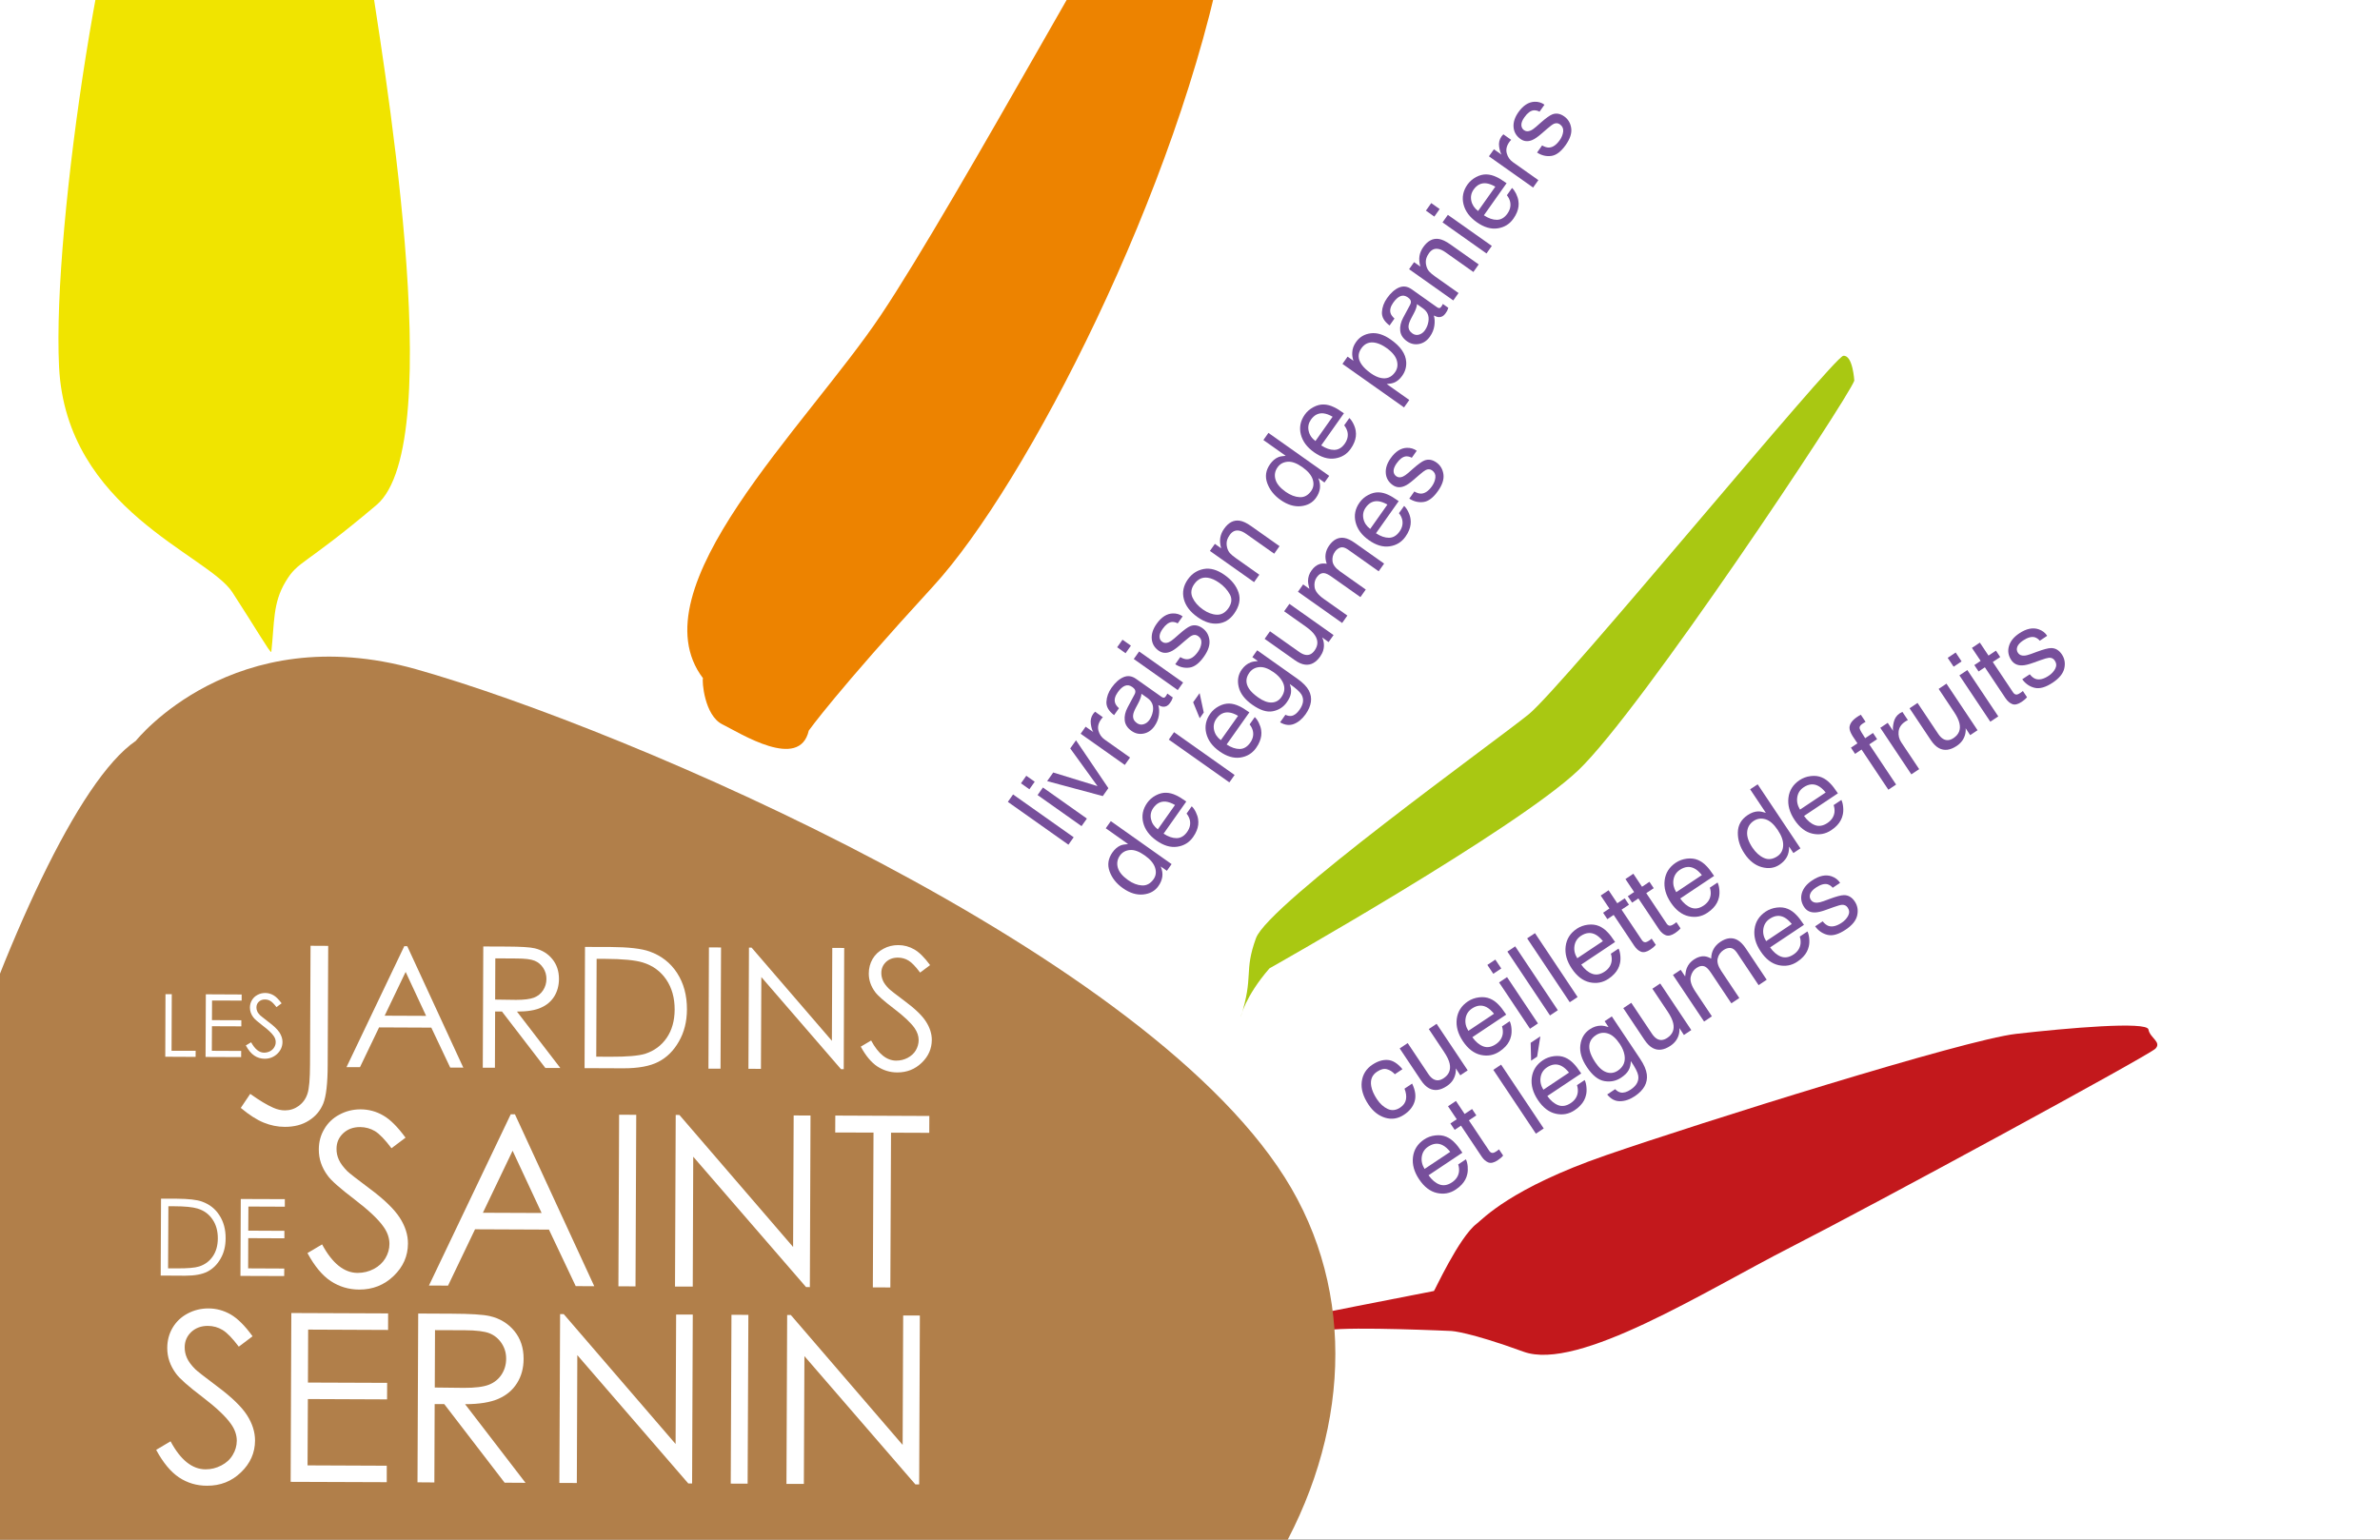 <?xml version="1.0" encoding="utf-8"?>
<!-- Generator: Adobe Illustrator 16.0.0, SVG Export Plug-In . SVG Version: 6.00 Build 0)  -->
<!DOCTYPE svg PUBLIC "-//W3C//DTD SVG 1.1//EN" "http://www.w3.org/Graphics/SVG/1.1/DTD/svg11.dtd">
<svg version="1.1" id="Calque_1" xmlns="http://www.w3.org/2000/svg" xmlns:xlink="http://www.w3.org/1999/xlink" x="0px" y="0px"
	 width="240.94px" height="155.91px" viewBox="0 0 240.94 155.91" enable-background="new 0 0 240.94 155.91" xml:space="preserve">
<rect x="0" y="0" width="240.94" height="155.91" fill="#333333" stroke="none"/>
<rect y="-0.103" fill="#FFFFFF" width="240.94" height="156.003"/>
<g>
	<path fill="#774F9B" d="M102.03,81.195l0.529-0.751l6.134,4.335l-0.532,0.753L102.03,81.195z"/>
	<path fill="#774F9B" d="M103.358,79.317l0.539-0.765l0.854,0.603l-0.541,0.763L103.358,79.317z M105.04,80.506l0.541-0.766
		l4.451,3.147l-0.542,0.765L105.04,80.506z"/>
	<path fill="#774F9B" d="M106.624,78.221l4.483,1.379l-2.761-3.817l0.583-0.822l3.278,4.845l-0.565,0.802l-5.634-1.513
		L106.624,78.221z"/>
	<path fill="#774F9B" d="M109.4,74.297l0.504-0.714l0.772,0.543c-0.109-0.164-0.192-0.436-0.245-0.816
		c-0.054-0.383,0.023-0.72,0.233-1.018c0.012-0.016,0.027-0.035,0.055-0.067c0.027-0.032,0.072-0.085,0.139-0.16l0.791,0.56
		c-0.039,0.041-0.072,0.076-0.101,0.112c-0.03,0.035-0.06,0.075-0.093,0.122c-0.266,0.376-0.351,0.756-0.252,1.131
		c0.103,0.373,0.309,0.673,0.626,0.897l2.572,1.818l-0.531,0.751L109.4,74.297z"/>
	<path fill="#774F9B" d="M114.855,70.321c0.104-0.19,0.109-0.354,0.03-0.5c-0.046-0.081-0.128-0.165-0.253-0.254
		c-0.258-0.184-0.509-0.224-0.753-0.123c-0.244,0.099-0.486,0.317-0.726,0.658c-0.276,0.389-0.367,0.746-0.269,1.058
		c0.05,0.175,0.182,0.359,0.395,0.552l-0.494,0.701c-0.543-0.407-0.802-0.857-0.777-1.351c0.028-0.5,0.201-0.973,0.52-1.425
		c0.372-0.526,0.774-0.883,1.208-1.069c0.43-0.183,0.856-0.125,1.279,0.176l2.575,1.819c0.077,0.055,0.153,0.083,0.225,0.083
		c0.068,0.002,0.137-0.047,0.21-0.149c0.024-0.035,0.048-0.071,0.073-0.12c0.027-0.043,0.051-0.092,0.078-0.146l0.554,0.393
		c-0.048,0.142-0.09,0.244-0.125,0.311c-0.036,0.069-0.09,0.154-0.166,0.258c-0.182,0.259-0.406,0.382-0.671,0.37
		c-0.142-0.007-0.309-0.06-0.506-0.163c0.092,0.295,0.111,0.638,0.056,1.028c-0.056,0.392-0.206,0.762-0.449,1.106
		c-0.294,0.416-0.66,0.664-1.097,0.748c-0.437,0.087-0.845-0.004-1.223-0.272c-0.414-0.292-0.644-0.647-0.688-1.069
		c-0.046-0.418,0.054-0.859,0.297-1.317L114.855,70.321z M115.767,73.337c0.238-0.069,0.433-0.213,0.587-0.43
		c0.185-0.265,0.306-0.566,0.359-0.898c0.092-0.561-0.09-1.002-0.553-1.332l-0.604-0.426c-0.006,0.134-0.042,0.287-0.105,0.458
		c-0.06,0.172-0.134,0.334-0.215,0.485l-0.262,0.495c-0.156,0.296-0.246,0.542-0.263,0.734c-0.034,0.325,0.092,0.587,0.377,0.79
		C115.304,73.366,115.53,73.411,115.767,73.337z"/>
	<path fill="#774F9B" d="M113.097,65.539l0.54-0.763l0.852,0.602l-0.541,0.766L113.097,65.539z M114.778,66.729l0.542-0.763
		l4.452,3.146l-0.543,0.763L114.778,66.729z"/>
	<path fill="#774F9B" d="M119.486,66.536c0.266,0.155,0.502,0.228,0.713,0.217c0.378-0.021,0.734-0.272,1.072-0.749
		c0.201-0.284,0.314-0.577,0.348-0.876c0.032-0.303-0.076-0.544-0.331-0.722c-0.192-0.136-0.4-0.153-0.622-0.051
		c-0.14,0.064-0.366,0.233-0.674,0.503l-0.581,0.501c-0.37,0.317-0.675,0.531-0.923,0.63c-0.435,0.186-0.831,0.15-1.19-0.104
		c-0.423-0.298-0.657-0.695-0.7-1.188c-0.042-0.495,0.121-1.002,0.489-1.525c0.481-0.683,1.028-1.034,1.635-1.057
		c0.385-0.012,0.717,0.088,1.004,0.297l-0.502,0.711c-0.177-0.106-0.373-0.154-0.59-0.144c-0.319,0.039-0.636,0.275-0.942,0.712
		c-0.207,0.29-0.307,0.547-0.305,0.774c0.002,0.228,0.091,0.401,0.27,0.526c0.193,0.138,0.418,0.149,0.674,0.036
		c0.148-0.065,0.33-0.19,0.54-0.373l0.478-0.419c0.519-0.459,0.905-0.738,1.16-0.838c0.399-0.156,0.805-0.088,1.214,0.203
		c0.399,0.28,0.637,0.676,0.708,1.187c0.075,0.51-0.11,1.078-0.552,1.705c-0.476,0.674-0.963,1.043-1.464,1.109
		c-0.502,0.069-0.981-0.047-1.44-0.34L119.486,66.536z"/>
	<path fill="#774F9B" d="M121.86,57.616c0.662-0.125,1.367,0.076,2.111,0.604c0.722,0.508,1.192,1.104,1.416,1.784
		c0.225,0.68,0.078,1.386-0.441,2.12c-0.431,0.61-0.98,0.95-1.65,1.013c-0.671,0.067-1.355-0.15-2.055-0.645
		c-0.753-0.532-1.217-1.141-1.395-1.835c-0.179-0.693-0.041-1.359,0.412-1.999C120.663,58.089,121.196,57.74,121.86,57.616z
		 M124.502,60.182c-0.248-0.447-0.603-0.835-1.062-1.163c-0.418-0.292-0.803-0.467-1.157-0.518c-0.56-0.084-1.02,0.13-1.383,0.643
		c-0.321,0.454-0.378,0.909-0.176,1.363c0.206,0.453,0.555,0.855,1.051,1.206c0.476,0.335,0.944,0.511,1.405,0.531
		c0.464,0.018,0.854-0.198,1.172-0.646C124.698,61.105,124.749,60.633,124.502,60.182z"/>
	<path fill="#774F9B" d="M122.485,55.784l0.504-0.712l0.635,0.448c-0.111-0.397-0.141-0.753-0.089-1.07
		c0.053-0.317,0.182-0.621,0.387-0.91c0.448-0.635,0.974-0.908,1.572-0.815c0.33,0.046,0.721,0.232,1.17,0.55l2.869,2.027
		l-0.54,0.763l-2.817-1.99c-0.273-0.194-0.523-0.311-0.747-0.346c-0.373-0.063-0.681,0.08-0.931,0.431
		c-0.125,0.179-0.211,0.336-0.256,0.476c-0.084,0.25-0.089,0.519-0.017,0.804c0.061,0.229,0.154,0.42,0.285,0.567
		c0.131,0.148,0.343,0.326,0.635,0.531l2.341,1.657l-0.531,0.751L122.485,55.784z"/>
	<path fill="#774F9B" d="M129.4,46.295c0.178-0.075,0.431-0.121,0.758-0.142l-2.258-1.597l0.51-0.723l6.153,4.351l-0.479,0.674
		l-0.62-0.44c0.151,0.371,0.203,0.719,0.158,1.042c-0.047,0.326-0.177,0.643-0.397,0.95c-0.348,0.494-0.861,0.776-1.536,0.845
		c-0.676,0.066-1.363-0.146-2.059-0.638c-0.651-0.459-1.098-1.025-1.339-1.693c-0.245-0.67-0.15-1.311,0.286-1.926
		C128.817,46.659,129.092,46.424,129.4,46.295z M131.567,50.343c0.465,0.027,0.856-0.182,1.17-0.629
		c0.245-0.348,0.296-0.737,0.155-1.171c-0.14-0.435-0.492-0.85-1.052-1.245c-0.565-0.4-1.062-0.582-1.498-0.542
		c-0.433,0.039-0.772,0.226-1.009,0.564c-0.268,0.375-0.337,0.783-0.213,1.223c0.123,0.438,0.466,0.855,1.029,1.252
		C130.627,50.133,131.102,50.317,131.567,50.343z"/>
	<path fill="#774F9B" d="M132.965,41.225c0.356-0.191,0.708-0.281,1.055-0.268c0.33,0.01,0.664,0.097,1,0.26
		c0.238,0.1,0.583,0.31,1.032,0.631l-2.298,3.252c0.465,0.306,0.902,0.458,1.319,0.454c0.416-0.005,0.771-0.215,1.066-0.631
		c0.274-0.39,0.364-0.792,0.269-1.208c-0.061-0.236-0.171-0.451-0.329-0.646l0.521-0.74c0.15,0.136,0.288,0.33,0.411,0.582
		c0.126,0.252,0.203,0.492,0.236,0.716c0.062,0.387,0.013,0.772-0.146,1.161c-0.082,0.21-0.203,0.431-0.364,0.657
		c-0.39,0.555-0.924,0.878-1.602,0.976c-0.676,0.099-1.381-0.11-2.108-0.627c-0.718-0.506-1.163-1.111-1.339-1.814
		c-0.173-0.706-0.039-1.369,0.402-1.996C132.312,41.671,132.606,41.417,132.965,41.225z M134.908,42.197
		c-0.347-0.2-0.655-0.312-0.929-0.341c-0.508-0.052-0.93,0.161-1.267,0.639c-0.239,0.342-0.321,0.716-0.233,1.125
		c0.084,0.409,0.313,0.755,0.688,1.04L134.908,42.197z"/>
	<path fill="#774F9B" d="M135.903,36.847l0.521-0.734l0.592,0.421c-0.098-0.297-0.139-0.571-0.121-0.83
		c0.011-0.373,0.139-0.729,0.384-1.073c0.356-0.507,0.855-0.802,1.495-0.882c0.64-0.079,1.318,0.135,2.038,0.645
		c0.977,0.688,1.489,1.436,1.545,2.244c0.035,0.509-0.098,0.98-0.403,1.411c-0.238,0.339-0.513,0.57-0.822,0.694
		c-0.177,0.074-0.427,0.124-0.746,0.144l2.284,1.615l-0.533,0.752L135.903,36.847z M141.407,36.497
		c-0.126-0.439-0.483-0.869-1.068-1.279c-0.354-0.252-0.699-0.417-1.029-0.496c-0.632-0.152-1.128,0.031-1.495,0.551
		c-0.371,0.523-0.363,1.062,0.021,1.625c0.204,0.298,0.522,0.6,0.95,0.905c0.346,0.242,0.678,0.399,0.992,0.466
		c0.6,0.13,1.085-0.062,1.45-0.581C141.476,37.335,141.535,36.94,141.407,36.497z"/>
	<path fill="#774F9B" d="M142.749,30.867c0.102-0.189,0.111-0.357,0.027-0.502c-0.044-0.078-0.127-0.164-0.252-0.254
		c-0.258-0.182-0.509-0.223-0.754-0.122c-0.244,0.101-0.487,0.319-0.727,0.66c-0.274,0.389-0.364,0.743-0.269,1.057
		c0.051,0.175,0.187,0.357,0.396,0.55l-0.494,0.702c-0.544-0.407-0.802-0.856-0.775-1.353c0.026-0.495,0.2-0.97,0.521-1.423
		c0.37-0.525,0.772-0.88,1.204-1.067c0.431-0.184,0.859-0.125,1.281,0.173l2.575,1.823c0.077,0.054,0.15,0.082,0.223,0.083
		c0.07,0,0.141-0.051,0.212-0.152c0.023-0.034,0.05-0.072,0.074-0.118c0.026-0.044,0.05-0.092,0.077-0.146l0.555,0.393
		c-0.05,0.138-0.092,0.244-0.125,0.311c-0.037,0.067-0.09,0.155-0.167,0.258c-0.181,0.26-0.407,0.382-0.673,0.371
		c-0.141-0.009-0.308-0.063-0.505-0.163c0.091,0.295,0.11,0.637,0.055,1.028c-0.055,0.391-0.204,0.758-0.448,1.104
		c-0.291,0.415-0.657,0.665-1.095,0.749c-0.438,0.085-0.845-0.006-1.225-0.271c-0.413-0.294-0.644-0.65-0.688-1.07
		c-0.046-0.42,0.054-0.859,0.297-1.317L142.749,30.867z M143.658,33.883c0.239-0.069,0.434-0.214,0.588-0.431
		c0.188-0.264,0.307-0.563,0.361-0.897c0.09-0.56-0.093-1.004-0.555-1.331l-0.604-0.428c-0.006,0.134-0.043,0.287-0.103,0.458
		c-0.062,0.17-0.136,0.333-0.22,0.485l-0.261,0.495c-0.156,0.298-0.243,0.542-0.265,0.735c-0.034,0.324,0.093,0.587,0.379,0.79
		C143.196,33.913,143.423,33.954,143.658,33.883z"/>
	<path fill="#774F9B" d="M142.65,27.258l0.505-0.712l0.636,0.447c-0.113-0.396-0.141-0.752-0.089-1.07
		c0.054-0.317,0.183-0.622,0.386-0.91c0.449-0.633,0.975-0.906,1.574-0.816c0.328,0.049,0.719,0.235,1.168,0.552l2.867,2.026
		l-0.539,0.766l-2.816-1.992c-0.272-0.194-0.522-0.31-0.746-0.345c-0.374-0.063-0.682,0.079-0.931,0.429
		c-0.128,0.18-0.21,0.338-0.255,0.478c-0.084,0.25-0.092,0.516-0.017,0.801c0.058,0.229,0.153,0.42,0.283,0.568
		c0.132,0.149,0.341,0.326,0.633,0.534l2.345,1.657l-0.532,0.751L142.65,27.258z"/>
	<path fill="#774F9B" d="M144.352,21.329l0.541-0.764l0.851,0.602l-0.54,0.765L144.352,21.329z M146.035,22.518l0.539-0.762
		l4.451,3.145l-0.54,0.764L146.035,22.518z"/>
	<path fill="#774F9B" d="M149.433,17.928c0.356-0.189,0.709-0.279,1.058-0.268c0.329,0.012,0.661,0.098,0.998,0.259
		c0.238,0.102,0.582,0.312,1.031,0.632l-2.298,3.251c0.464,0.306,0.905,0.459,1.321,0.455c0.414-0.004,0.771-0.216,1.064-0.633
		c0.273-0.388,0.364-0.79,0.269-1.207c-0.059-0.237-0.169-0.453-0.327-0.646l0.522-0.741c0.149,0.136,0.285,0.332,0.412,0.583
		c0.122,0.252,0.199,0.493,0.231,0.719c0.064,0.383,0.015,0.77-0.143,1.159c-0.082,0.21-0.205,0.428-0.363,0.654
		c-0.392,0.555-0.924,0.879-1.604,0.978c-0.674,0.098-1.376-0.11-2.106-0.625c-0.719-0.508-1.166-1.114-1.341-1.818
		c-0.173-0.704-0.038-1.368,0.402-1.993C148.783,18.374,149.074,18.122,149.433,17.928z M151.379,18.902
		c-0.349-0.2-0.658-0.313-0.932-0.341c-0.506-0.051-0.929,0.161-1.266,0.637c-0.24,0.343-0.319,0.717-0.234,1.126
		c0.086,0.408,0.314,0.754,0.688,1.042L151.379,18.902z"/>
	<path fill="#774F9B" d="M150.732,15.828l0.507-0.713l0.771,0.545c-0.109-0.164-0.19-0.437-0.246-0.817
		c-0.054-0.381,0.024-0.72,0.235-1.018c0.009-0.015,0.028-0.036,0.054-0.067c0.026-0.032,0.071-0.085,0.139-0.159l0.793,0.56
		c-0.041,0.038-0.075,0.076-0.104,0.11c-0.03,0.036-0.061,0.076-0.09,0.121c-0.271,0.38-0.354,0.757-0.253,1.131
		c0.101,0.375,0.307,0.676,0.626,0.9l2.572,1.819l-0.532,0.75L150.732,15.828z"/>
	<path fill="#774F9B" d="M156.115,14.726c0.268,0.155,0.504,0.225,0.713,0.214c0.378-0.021,0.735-0.272,1.073-0.748
		c0.201-0.283,0.314-0.576,0.349-0.878c0.029-0.301-0.079-0.542-0.332-0.722c-0.192-0.136-0.401-0.151-0.621-0.05
		c-0.141,0.068-0.365,0.235-0.677,0.504l-0.578,0.499c-0.37,0.321-0.678,0.534-0.923,0.634c-0.437,0.184-0.833,0.149-1.191-0.104
		c-0.424-0.3-0.656-0.697-0.7-1.189c-0.044-0.495,0.121-1.002,0.487-1.525c0.485-0.682,1.027-1.033,1.638-1.058
		c0.384-0.011,0.719,0.089,1.003,0.299l-0.501,0.709c-0.18-0.104-0.376-0.152-0.591-0.141c-0.32,0.037-0.638,0.274-0.941,0.709
		c-0.209,0.291-0.311,0.547-0.306,0.775c0.004,0.227,0.094,0.401,0.268,0.529c0.194,0.136,0.42,0.146,0.677,0.032
		c0.149-0.062,0.327-0.188,0.537-0.37l0.478-0.423c0.521-0.457,0.909-0.736,1.164-0.837c0.397-0.155,0.804-0.088,1.214,0.202
		c0.397,0.281,0.634,0.679,0.707,1.188c0.073,0.51-0.111,1.078-0.553,1.705c-0.476,0.672-0.965,1.043-1.464,1.11
		c-0.502,0.067-0.979-0.047-1.439-0.343L156.115,14.726z"/>
	<path fill="#774F9B" d="M113.442,85.608c0.178-0.071,0.43-0.119,0.76-0.14l-2.26-1.599l0.511-0.722l6.154,4.351l-0.479,0.677
		l-0.621-0.438c0.151,0.365,0.205,0.715,0.159,1.04c-0.047,0.325-0.179,0.643-0.397,0.948c-0.351,0.497-0.862,0.778-1.539,0.846
		c-0.676,0.067-1.36-0.145-2.058-0.639c-0.651-0.459-1.097-1.023-1.341-1.692c-0.244-0.669-0.147-1.31,0.288-1.927
		C112.861,85.974,113.133,85.741,113.442,85.608z M115.61,89.658c0.465,0.024,0.854-0.185,1.17-0.629
		c0.244-0.347,0.294-0.736,0.154-1.172c-0.14-0.434-0.491-0.851-1.051-1.244c-0.564-0.4-1.064-0.582-1.496-0.542
		c-0.436,0.038-0.771,0.226-1.013,0.563c-0.263,0.377-0.333,0.783-0.21,1.223c0.124,0.438,0.467,0.854,1.029,1.254
		C114.67,89.449,115.144,89.632,115.61,89.658z"/>
	<path fill="#774F9B" d="M117.005,80.54c0.359-0.19,0.71-0.28,1.057-0.268c0.333,0.01,0.663,0.097,0.999,0.258
		c0.237,0.104,0.583,0.313,1.033,0.631l-2.298,3.253c0.465,0.307,0.905,0.459,1.321,0.455c0.414-0.006,0.771-0.216,1.065-0.633
		c0.273-0.388,0.365-0.792,0.268-1.208c-0.059-0.236-0.168-0.452-0.328-0.646l0.52-0.739c0.152,0.135,0.289,0.33,0.413,0.583
		c0.123,0.252,0.202,0.491,0.235,0.717c0.063,0.386,0.014,0.771-0.144,1.162c-0.082,0.209-0.205,0.428-0.364,0.654
		c-0.391,0.554-0.927,0.879-1.603,0.978c-0.676,0.099-1.378-0.111-2.108-0.627c-0.719-0.507-1.165-1.114-1.34-1.816
		c-0.172-0.704-0.04-1.368,0.403-1.995C116.356,80.983,116.648,80.73,117.005,80.54z M118.952,81.511
		c-0.348-0.199-0.658-0.311-0.93-0.34c-0.505-0.05-0.928,0.161-1.267,0.639c-0.241,0.344-0.322,0.717-0.235,1.126
		c0.086,0.407,0.315,0.755,0.691,1.041L118.952,81.511z"/>
	<path fill="#774F9B" d="M118.323,74.891l0.533-0.753l6.13,4.334l-0.53,0.75L118.323,74.891z"/>
	<path fill="#774F9B" d="M123.39,71.51c0.358-0.192,0.711-0.278,1.057-0.269c0.327,0.011,0.663,0.099,0.999,0.26
		c0.239,0.101,0.582,0.311,1.033,0.631l-2.3,3.251c0.466,0.308,0.905,0.459,1.321,0.457c0.414-0.005,0.769-0.218,1.063-0.633
		c0.276-0.391,0.367-0.792,0.269-1.209c-0.058-0.235-0.168-0.45-0.328-0.646l0.522-0.742c0.151,0.137,0.288,0.33,0.411,0.585
		c0.124,0.251,0.201,0.489,0.235,0.718c0.062,0.383,0.014,0.771-0.146,1.159c-0.08,0.211-0.201,0.431-0.362,0.659
		c-0.391,0.551-0.925,0.877-1.602,0.976c-0.675,0.096-1.38-0.111-2.108-0.629c-0.718-0.507-1.164-1.111-1.338-1.815
		c-0.175-0.705-0.04-1.371,0.4-1.994C122.739,71.954,123.031,71.701,123.39,71.51z M125.336,72.483
		c-0.348-0.203-0.658-0.316-0.932-0.342c-0.506-0.051-0.927,0.16-1.266,0.638c-0.241,0.343-0.318,0.717-0.234,1.124
		c0.084,0.41,0.315,0.756,0.688,1.042L125.336,72.483z M121.444,70.184l0.419,1.965l-0.41,0.578l-0.664-1.619L121.444,70.184z"/>
	<path fill="#774F9B" d="M126.612,67.071c0.196-0.072,0.439-0.116,0.732-0.133l-0.563-0.397l0.489-0.694l4.065,2.876
		c0.567,0.401,0.957,0.8,1.168,1.198c0.387,0.739,0.273,1.541-0.332,2.404c-0.343,0.48-0.737,0.808-1.183,0.984
		c-0.445,0.173-0.913,0.117-1.399-0.168l0.539-0.764c0.226,0.106,0.432,0.143,0.616,0.111c0.286-0.048,0.559-0.255,0.812-0.619
		c0.407-0.573,0.468-1.09,0.189-1.556c-0.168-0.274-0.559-0.625-1.18-1.053c0.122,0.313,0.164,0.614,0.125,0.902
		c-0.036,0.29-0.177,0.607-0.424,0.954c-0.34,0.484-0.811,0.784-1.41,0.903c-0.599,0.119-1.295-0.101-2.088-0.665
		c-0.749-0.527-1.207-1.122-1.367-1.786c-0.162-0.663-0.061-1.248,0.303-1.765C125.954,67.453,126.255,67.209,126.612,67.071z
		 M127.48,67.55c-0.426,0.036-0.764,0.232-1.012,0.583c-0.373,0.527-0.377,1.062-0.021,1.606c0.191,0.289,0.503,0.585,0.934,0.888
		c0.502,0.356,0.957,0.525,1.364,0.508c0.406-0.019,0.729-0.2,0.972-0.541c0.383-0.539,0.405-1.09,0.072-1.651
		c-0.188-0.318-0.467-0.604-0.834-0.864C128.401,67.687,127.91,67.51,127.48,67.55z"/>
	<path fill="#774F9B" d="M128.567,63.923l2.968,2.097c0.229,0.162,0.441,0.259,0.637,0.291c0.356,0.058,0.661-0.088,0.912-0.445
		c0.363-0.507,0.373-1.02,0.034-1.536c-0.179-0.278-0.487-0.569-0.922-0.879l-2.197-1.553l0.532-0.752l4.472,3.161l-0.504,0.71
		l-0.653-0.475c0.104,0.214,0.161,0.436,0.178,0.662c0.035,0.445-0.088,0.867-0.372,1.271c-0.444,0.626-0.957,0.9-1.543,0.823
		c-0.315-0.036-0.664-0.19-1.044-0.462l-3.039-2.147L128.567,63.923z"/>
	<path fill="#774F9B" d="M131.4,59.919l0.524-0.743l0.634,0.45c-0.095-0.335-0.14-0.609-0.139-0.823
		c0.006-0.37,0.121-0.711,0.344-1.025c0.25-0.358,0.54-0.581,0.87-0.675c0.188-0.051,0.412-0.058,0.68-0.019
		c-0.122-0.337-0.161-0.657-0.115-0.966c0.041-0.306,0.162-0.6,0.361-0.882c0.426-0.601,0.932-0.855,1.52-0.767
		c0.316,0.05,0.672,0.215,1.066,0.495l2.976,2.104l-0.551,0.779l-3.105-2.197c-0.297-0.209-0.556-0.28-0.773-0.209
		c-0.216,0.071-0.398,0.212-0.55,0.425c-0.207,0.296-0.29,0.62-0.244,0.973c0.05,0.353,0.305,0.691,0.767,1.019l2.599,1.838
		l-0.542,0.764l-2.917-2.062c-0.303-0.215-0.548-0.336-0.74-0.361c-0.287-0.034-0.542,0.105-0.765,0.418
		c-0.199,0.283-0.271,0.62-0.216,1.006c0.055,0.389,0.37,0.788,0.945,1.193l2.373,1.677l-0.531,0.751L131.4,59.919z"/>
	<path fill="#774F9B" d="M138.509,50.123c0.357-0.191,0.712-0.281,1.058-0.269c0.33,0.01,0.664,0.097,0.999,0.261
		c0.236,0.101,0.579,0.31,1.032,0.629l-2.3,3.253c0.468,0.307,0.904,0.458,1.319,0.456c0.417-0.006,0.772-0.217,1.067-0.632
		c0.275-0.391,0.364-0.794,0.269-1.208c-0.06-0.238-0.17-0.455-0.33-0.648l0.523-0.738c0.15,0.135,0.288,0.329,0.413,0.582
		c0.125,0.252,0.2,0.492,0.233,0.717c0.062,0.384,0.015,0.77-0.144,1.159c-0.083,0.212-0.204,0.431-0.365,0.658
		c-0.391,0.551-0.923,0.878-1.602,0.976c-0.677,0.098-1.379-0.11-2.107-0.626c-0.719-0.507-1.165-1.112-1.34-1.817
		c-0.176-0.705-0.041-1.369,0.403-1.993C137.86,50.568,138.149,50.314,138.509,50.123z M140.454,51.093
		c-0.345-0.197-0.658-0.312-0.929-0.338c-0.508-0.051-0.929,0.16-1.266,0.638c-0.243,0.342-0.319,0.717-0.235,1.125
		c0.084,0.408,0.315,0.756,0.689,1.042L140.454,51.093z"/>
	<path fill="#774F9B" d="M143.179,49.766c0.266,0.155,0.502,0.226,0.713,0.215c0.376-0.022,0.734-0.273,1.074-0.749
		c0.2-0.286,0.314-0.578,0.346-0.878c0.03-0.301-0.078-0.542-0.33-0.722c-0.192-0.136-0.399-0.151-0.625-0.05
		c-0.137,0.067-0.362,0.233-0.671,0.503l-0.581,0.5c-0.366,0.321-0.676,0.533-0.924,0.634c-0.434,0.184-0.831,0.149-1.188-0.104
		c-0.425-0.299-0.658-0.696-0.699-1.188c-0.044-0.494,0.117-1.003,0.486-1.523c0.483-0.683,1.029-1.036,1.639-1.058
		c0.383-0.011,0.717,0.087,1.004,0.297l-0.5,0.71c-0.182-0.105-0.378-0.153-0.592-0.143c-0.325,0.038-0.639,0.276-0.946,0.711
		c-0.205,0.291-0.307,0.548-0.306,0.775c0.004,0.225,0.094,0.4,0.271,0.527c0.193,0.137,0.419,0.148,0.675,0.033
		c0.148-0.064,0.328-0.189,0.539-0.371l0.477-0.421c0.521-0.457,0.907-0.737,1.16-0.838c0.402-0.154,0.806-0.088,1.219,0.203
		c0.396,0.282,0.632,0.679,0.705,1.187c0.074,0.512-0.109,1.078-0.552,1.703c-0.478,0.675-0.965,1.046-1.464,1.111
		c-0.502,0.067-0.982-0.047-1.438-0.342L143.179,49.766z"/>
</g>
<g>
	<path fill="#774F9B" d="M140.49,107.329c0.506,0.034,1.002,0.347,1.488,0.932l-0.769,0.513c-0.239-0.257-0.508-0.429-0.806-0.508
		c-0.295-0.082-0.63,0.002-0.997,0.251c-0.506,0.335-0.7,0.821-0.59,1.459c0.072,0.414,0.267,0.854,0.576,1.322
		c0.318,0.474,0.682,0.803,1.097,0.993c0.414,0.19,0.837,0.14,1.263-0.144c0.33-0.222,0.523-0.496,0.582-0.824
		c0.061-0.327,0.011-0.69-0.15-1.086l0.772-0.516c0.329,0.682,0.412,1.288,0.253,1.812c-0.16,0.525-0.514,0.973-1.061,1.334
		c-0.616,0.414-1.26,0.513-1.927,0.311c-0.667-0.205-1.226-0.646-1.677-1.322c-0.552-0.827-0.781-1.604-0.686-2.332
		c0.092-0.73,0.452-1.304,1.076-1.718C139.466,107.452,139.984,107.293,140.49,107.329z"/>
	<path fill="#774F9B" d="M142.507,105.619l2.09,3.131c0.16,0.241,0.329,0.411,0.504,0.513c0.325,0.193,0.676,0.161,1.051-0.09
		c0.537-0.355,0.737-0.847,0.604-1.471c-0.072-0.334-0.262-0.731-0.569-1.192l-1.543-2.315l0.791-0.528l3.146,4.713l-0.749,0.501
		l-0.454-0.7c0.018,0.242-0.007,0.479-0.075,0.7c-0.131,0.448-0.407,0.812-0.83,1.091c-0.662,0.443-1.259,0.516-1.798,0.226
		c-0.291-0.153-0.57-0.431-0.838-0.833l-2.139-3.204L142.507,105.619z"/>
	<path fill="#774F9B" d="M149.728,100.989c0.417-0.053,0.791-0.005,1.121,0.135c0.315,0.13,0.605,0.34,0.868,0.619
		c0.191,0.188,0.447,0.521,0.765,0.994l-3.43,2.287c0.335,0.47,0.705,0.778,1.107,0.93c0.403,0.149,0.824,0.077,1.262-0.214
		c0.412-0.274,0.647-0.631,0.711-1.067c0.028-0.253,0.003-0.5-0.078-0.746l0.778-0.52c0.095,0.185,0.156,0.424,0.181,0.715
		c0.028,0.288,0.013,0.549-0.039,0.778c-0.083,0.394-0.272,0.751-0.568,1.068c-0.159,0.174-0.356,0.339-0.598,0.499
		c-0.581,0.389-1.219,0.505-1.908,0.349c-0.69-0.157-1.293-0.621-1.806-1.39c-0.504-0.756-0.711-1.507-0.619-2.251
		c0.096-0.747,0.47-1.336,1.129-1.777C148.937,101.178,149.312,101.04,149.728,100.989z M151.247,102.65
		c-0.263-0.322-0.518-0.547-0.774-0.677c-0.468-0.235-0.954-0.188-1.456,0.147c-0.362,0.243-0.579,0.575-0.648,1.004
		c-0.067,0.424,0.024,0.843,0.282,1.257L151.247,102.65z"/>
	<path fill="#774F9B" d="M150.574,97.705l0.806-0.539l0.601,0.897l-0.807,0.54L150.574,97.705z M151.759,99.479l0.807-0.539
		l3.129,4.69l-0.806,0.539L151.759,99.479z"/>
	<path fill="#774F9B" d="M152.6,96.354l0.791-0.529l4.315,6.464l-0.792,0.532L152.6,96.354z"/>
	<path fill="#774F9B" d="M154.603,95.016l0.792-0.527l4.314,6.467l-0.793,0.527L154.603,95.016z"/>
	<path fill="#774F9B" d="M160.754,93.634c0.414-0.051,0.788-0.005,1.116,0.134c0.317,0.133,0.608,0.341,0.871,0.622
		c0.191,0.187,0.447,0.515,0.763,0.993l-3.428,2.288c0.334,0.47,0.702,0.781,1.105,0.928c0.403,0.151,0.825,0.079,1.263-0.215
		c0.411-0.271,0.648-0.629,0.71-1.065c0.03-0.251,0.003-0.501-0.078-0.749l0.779-0.519c0.096,0.186,0.153,0.425,0.182,0.716
		c0.026,0.289,0.014,0.552-0.041,0.779c-0.08,0.395-0.271,0.749-0.569,1.066c-0.157,0.174-0.355,0.34-0.595,0.501
		c-0.582,0.388-1.22,0.504-1.911,0.35c-0.688-0.157-1.29-0.622-1.803-1.39c-0.507-0.755-0.712-1.507-0.619-2.251
		c0.092-0.746,0.469-1.339,1.127-1.779C159.96,93.822,160.334,93.685,160.754,93.634z M162.271,95.296
		c-0.262-0.323-0.519-0.548-0.771-0.675c-0.471-0.238-0.957-0.188-1.461,0.146c-0.359,0.241-0.574,0.573-0.645,0.999
		c-0.07,0.427,0.023,0.848,0.28,1.263L162.271,95.296z"/>
	<path fill="#774F9B" d="M162.047,90.679l0.801-0.534l0.878,1.316l0.753-0.5l0.432,0.646l-0.752,0.502l2.054,3.076
		c0.107,0.166,0.235,0.238,0.386,0.22c0.085-0.01,0.197-0.063,0.341-0.156c0.039-0.027,0.08-0.054,0.122-0.088
		c0.042-0.031,0.092-0.069,0.144-0.115l0.421,0.63c-0.073,0.085-0.157,0.168-0.245,0.246c-0.091,0.078-0.195,0.155-0.31,0.229
		c-0.369,0.246-0.684,0.317-0.942,0.219c-0.256-0.101-0.487-0.301-0.688-0.604l-2.082-3.123l-0.639,0.426l-0.431-0.646l0.638-0.428
		L162.047,90.679z"/>
	<path fill="#774F9B" d="M164.552,89.009l0.8-0.536l0.878,1.318l0.753-0.503l0.433,0.647l-0.755,0.501l2.056,3.077
		c0.109,0.164,0.237,0.238,0.386,0.219c0.084-0.01,0.198-0.061,0.341-0.156c0.039-0.025,0.079-0.053,0.122-0.084
		c0.042-0.032,0.091-0.072,0.145-0.119l0.417,0.629c-0.07,0.088-0.152,0.17-0.242,0.247s-0.194,0.155-0.308,0.231
		c-0.371,0.245-0.685,0.319-0.944,0.217c-0.257-0.101-0.488-0.303-0.688-0.604l-2.083-3.121l-0.636,0.426l-0.435-0.649l0.639-0.424
		L164.552,89.009z"/>
	<path fill="#774F9B" d="M170.773,86.944c0.418-0.049,0.792-0.005,1.12,0.135c0.317,0.135,0.605,0.34,0.871,0.622
		c0.19,0.188,0.446,0.518,0.763,0.992l-3.43,2.287c0.334,0.473,0.703,0.782,1.107,0.932c0.401,0.149,0.824,0.08,1.264-0.216
		c0.409-0.275,0.647-0.629,0.707-1.067c0.032-0.248,0.005-0.499-0.079-0.746l0.782-0.521c0.093,0.188,0.153,0.426,0.181,0.718
		c0.027,0.289,0.012,0.549-0.039,0.78c-0.085,0.395-0.273,0.748-0.571,1.065c-0.157,0.173-0.356,0.34-0.595,0.499
		c-0.582,0.391-1.219,0.506-1.913,0.35c-0.685-0.156-1.287-0.619-1.802-1.387c-0.504-0.759-0.712-1.507-0.617-2.254
		c0.091-0.744,0.468-1.339,1.127-1.778C169.98,87.133,170.356,86.998,170.773,86.944z M172.291,88.608
		c-0.262-0.322-0.517-0.549-0.771-0.675c-0.47-0.238-0.956-0.189-1.461,0.147c-0.358,0.239-0.573,0.574-0.644,1
		c-0.068,0.426,0.025,0.845,0.279,1.259L172.291,88.608z"/>
	<path fill="#774F9B" d="M177.98,82.16c0.199-0.004,0.46,0.042,0.787,0.145l-1.592-2.382l0.762-0.507l4.331,6.486l-0.713,0.477
		l-0.438-0.657c0.011,0.415-0.067,0.769-0.231,1.065c-0.168,0.297-0.411,0.554-0.736,0.771c-0.523,0.35-1.122,0.43-1.802,0.244
		c-0.677-0.186-1.26-0.645-1.749-1.379c-0.459-0.687-0.681-1.398-0.668-2.134c0.014-0.739,0.345-1.322,0.993-1.754
		C177.284,82.295,177.636,82.17,177.98,82.16z M178.57,86.874c0.441,0.2,0.895,0.142,1.365-0.172
		c0.364-0.244,0.56-0.603,0.584-1.074c0.025-0.472-0.159-1.003-0.554-1.593c-0.398-0.595-0.812-0.954-1.246-1.08
		c-0.434-0.125-0.827-0.067-1.186,0.17c-0.396,0.264-0.616,0.633-0.658,1.101c-0.045,0.473,0.134,1.002,0.528,1.595
		C177.741,86.326,178.129,86.676,178.57,86.874z"/>
	<path fill="#774F9B" d="M183.306,78.585c0.417-0.053,0.789-0.007,1.12,0.132c0.316,0.133,0.605,0.342,0.871,0.624
		c0.191,0.186,0.445,0.516,0.764,0.989l-3.429,2.291c0.334,0.469,0.701,0.777,1.105,0.929c0.401,0.149,0.823,0.08,1.264-0.215
		c0.409-0.274,0.646-0.63,0.71-1.065c0.029-0.251,0.002-0.502-0.082-0.749L186.411,81c0.095,0.188,0.153,0.426,0.181,0.718
		c0.027,0.289,0.014,0.549-0.039,0.778c-0.083,0.396-0.273,0.75-0.57,1.071c-0.159,0.17-0.355,0.337-0.595,0.495
		c-0.584,0.391-1.221,0.506-1.91,0.35c-0.692-0.156-1.292-0.619-1.806-1.387c-0.505-0.759-0.711-1.509-0.618-2.254
		c0.093-0.746,0.468-1.338,1.128-1.778C182.516,78.772,182.89,78.635,183.306,78.585z M184.823,80.246
		c-0.259-0.322-0.516-0.547-0.772-0.674c-0.468-0.238-0.954-0.19-1.457,0.148c-0.361,0.239-0.576,0.572-0.646,0.998
		c-0.069,0.423,0.025,0.847,0.277,1.261L184.823,80.246z"/>
	<path fill="#774F9B" d="M187.233,73.696c0.006-0.394,0.273-0.77,0.801-1.119c0.048-0.034,0.101-0.068,0.156-0.099
		c0.057-0.031,0.119-0.07,0.19-0.108l0.482,0.722c-0.089,0.05-0.15,0.087-0.189,0.11c-0.038,0.023-0.072,0.046-0.105,0.068
		c-0.244,0.161-0.347,0.32-0.311,0.479c0.036,0.154,0.225,0.489,0.565,0.999l0.79-0.53l0.418,0.625l-0.792,0.528l2.714,4.07
		l-0.784,0.522l-2.715-4.069l-0.654,0.439l-0.418-0.625l0.657-0.441l-0.493-0.739C187.339,74.193,187.233,73.917,187.233,73.696z"/>
	<path fill="#774F9B" d="M190.352,73.696l0.754-0.502l0.543,0.813c-0.045-0.2-0.022-0.493,0.065-0.882
		c0.089-0.386,0.293-0.685,0.604-0.895c0.016-0.009,0.041-0.026,0.078-0.045c0.036-0.02,0.1-0.054,0.192-0.104l0.558,0.836
		c-0.054,0.023-0.098,0.044-0.141,0.069c-0.042,0.024-0.085,0.051-0.132,0.082c-0.401,0.267-0.621,0.6-0.664,0.999
		c-0.043,0.4,0.046,0.771,0.27,1.102l1.811,2.712l-0.794,0.529L190.352,73.696z"/>
	<path fill="#774F9B" d="M194.123,71.178l2.09,3.13c0.161,0.24,0.328,0.411,0.504,0.515c0.324,0.19,0.677,0.162,1.05-0.089
		c0.537-0.359,0.738-0.85,0.603-1.471c-0.069-0.337-0.259-0.733-0.566-1.192l-1.544-2.316l0.791-0.529l3.146,4.715l-0.747,0.497
		l-0.457-0.701c0.021,0.249-0.006,0.481-0.072,0.703c-0.134,0.445-0.409,0.809-0.833,1.091c-0.66,0.439-1.259,0.515-1.797,0.225
		c-0.29-0.154-0.57-0.431-0.838-0.832l-2.138-3.205L194.123,71.178z"/>
	<path fill="#774F9B" d="M197.175,66.611l0.808-0.54l0.599,0.9l-0.806,0.537L197.175,66.611z M198.36,68.385l0.804-0.537
		l3.133,4.691l-0.808,0.537L198.36,68.385z"/>
	<path fill="#774F9B" d="M199.629,65.604l0.802-0.536l0.876,1.316l0.754-0.501l0.43,0.646l-0.751,0.503l2.053,3.076
		c0.11,0.164,0.238,0.239,0.389,0.219c0.081-0.01,0.196-0.062,0.339-0.159c0.039-0.024,0.078-0.053,0.121-0.085
		c0.045-0.028,0.09-0.068,0.144-0.115l0.421,0.629c-0.072,0.086-0.154,0.17-0.245,0.248c-0.091,0.077-0.192,0.152-0.307,0.229
		c-0.371,0.247-0.684,0.32-0.943,0.219c-0.259-0.104-0.487-0.304-0.69-0.604l-2.082-3.121l-0.636,0.423l-0.432-0.647l0.638-0.426
		L199.629,65.604z"/>
	<path fill="#774F9B" d="M205.482,68.276c0.199,0.248,0.401,0.406,0.606,0.473c0.376,0.118,0.813,0.011,1.317-0.325
		c0.3-0.2,0.519-0.439,0.662-0.72c0.143-0.279,0.125-0.551-0.053-0.819c-0.136-0.202-0.331-0.296-0.584-0.282
		c-0.159,0.015-0.437,0.091-0.837,0.236l-0.745,0.267c-0.477,0.173-0.854,0.265-1.129,0.27c-0.488,0.017-0.858-0.164-1.11-0.542
		c-0.297-0.446-0.377-0.917-0.232-1.408c0.14-0.494,0.486-0.924,1.037-1.29c0.719-0.482,1.377-0.619,1.973-0.415
		c0.374,0.132,0.664,0.351,0.86,0.66l-0.75,0.499c-0.134-0.167-0.306-0.288-0.518-0.356c-0.323-0.083-0.718,0.03-1.175,0.333
		c-0.307,0.207-0.501,0.419-0.584,0.638c-0.08,0.219-0.058,0.421,0.067,0.609c0.136,0.205,0.348,0.301,0.637,0.283
		c0.17-0.006,0.391-0.062,0.66-0.159L206.202,66c0.674-0.25,1.152-0.375,1.435-0.378c0.444-0.003,0.81,0.213,1.099,0.646
		c0.28,0.421,0.362,0.891,0.243,1.411s-0.509,1.001-1.168,1.442c-0.711,0.472-1.319,0.648-1.826,0.527
		c-0.51-0.121-0.929-0.408-1.264-0.864L205.482,68.276z"/>
	<path fill="#774F9B" d="M145.296,114.97c0.418-0.051,0.79-0.005,1.12,0.135c0.316,0.133,0.608,0.339,0.869,0.621
		c0.19,0.185,0.447,0.517,0.762,0.991l-3.428,2.288c0.336,0.47,0.706,0.783,1.108,0.932c0.401,0.149,0.825,0.077,1.264-0.216
		c0.41-0.272,0.649-0.63,0.708-1.067c0.03-0.251,0.005-0.499-0.078-0.746l0.78-0.521c0.092,0.186,0.153,0.426,0.182,0.715
		c0.025,0.289,0.012,0.552-0.041,0.78c-0.082,0.395-0.271,0.751-0.57,1.069c-0.158,0.173-0.356,0.34-0.594,0.495
		c-0.584,0.394-1.22,0.507-1.913,0.35c-0.688-0.156-1.288-0.616-1.803-1.387c-0.507-0.756-0.712-1.507-0.619-2.251
		c0.094-0.747,0.47-1.339,1.129-1.779C144.506,115.156,144.879,115.02,145.296,114.97z M146.814,116.633
		c-0.259-0.325-0.52-0.549-0.772-0.677c-0.47-0.235-0.954-0.188-1.458,0.149c-0.362,0.238-0.577,0.571-0.646,0.997
		c-0.069,0.426,0.024,0.845,0.278,1.262L146.814,116.633z"/>
	<path fill="#774F9B" d="M146.591,112.017l0.803-0.537l0.877,1.318l0.755-0.502l0.43,0.646l-0.752,0.502l2.053,3.075
		c0.108,0.166,0.238,0.238,0.389,0.22c0.082-0.007,0.196-0.062,0.34-0.157c0.037-0.023,0.078-0.055,0.12-0.084
		c0.043-0.031,0.091-0.07,0.145-0.118l0.421,0.629c-0.074,0.087-0.156,0.171-0.246,0.247c-0.09,0.077-0.194,0.155-0.308,0.229
		c-0.369,0.248-0.684,0.32-0.942,0.222c-0.257-0.104-0.487-0.304-0.689-0.607l-2.084-3.122l-0.638,0.428l-0.433-0.647l0.642-0.426
		L146.591,112.017z"/>
	<path fill="#774F9B" d="M151.174,108.328l0.79-0.527l4.315,6.465l-0.792,0.527L151.174,108.328z"/>
	<path fill="#774F9B" d="M157.32,106.944c0.418-0.051,0.79-0.005,1.123,0.137c0.315,0.131,0.605,0.34,0.868,0.619
		c0.19,0.188,0.447,0.517,0.765,0.994l-3.431,2.287c0.334,0.47,0.705,0.777,1.105,0.93c0.402,0.151,0.827,0.077,1.265-0.215
		c0.412-0.274,0.647-0.628,0.709-1.068c0.032-0.248,0.004-0.497-0.077-0.746l0.778-0.519c0.095,0.186,0.155,0.424,0.18,0.716
		c0.027,0.289,0.017,0.549-0.038,0.779c-0.081,0.396-0.271,0.752-0.57,1.067c-0.158,0.175-0.355,0.34-0.594,0.498
		c-0.585,0.391-1.221,0.506-1.91,0.349c-0.691-0.156-1.292-0.621-1.805-1.389c-0.506-0.756-0.711-1.507-0.619-2.251
		c0.094-0.744,0.47-1.337,1.13-1.777C156.529,107.134,156.904,106.996,157.32,106.944z M158.84,108.607
		c-0.261-0.322-0.519-0.547-0.771-0.674c-0.47-0.238-0.958-0.188-1.458,0.146c-0.364,0.241-0.577,0.576-0.646,0.999
		c-0.07,0.427,0.023,0.848,0.279,1.263L158.84,108.607z M155.937,104.94l-0.325,2.056l-0.609,0.407l-0.045-1.81L155.937,104.94z"/>
	<path fill="#774F9B" d="M162.085,103.854c0.215,0.005,0.469,0.051,0.756,0.145l-0.396-0.595l0.728-0.486l2.862,4.288
		c0.4,0.597,0.626,1.127,0.684,1.592c0.099,0.856-0.306,1.589-1.217,2.198c-0.505,0.337-1.007,0.509-1.505,0.509
		c-0.497,0.005-0.925-0.223-1.292-0.68l0.807-0.539c0.18,0.188,0.363,0.298,0.556,0.337c0.295,0.059,0.634-0.041,1.015-0.294
		c0.605-0.405,0.857-0.884,0.76-1.436c-0.056-0.327-0.308-0.812-0.75-1.454c0.001,0.347-0.069,0.652-0.213,0.917
		c-0.142,0.266-0.397,0.521-0.763,0.765c-0.509,0.339-1.073,0.454-1.697,0.347c-0.625-0.106-1.215-0.579-1.771-1.416
		c-0.529-0.788-0.748-1.534-0.66-2.232c0.091-0.7,0.407-1.232,0.948-1.594C161.305,103.978,161.686,103.854,162.085,103.854z
		 M162.748,104.64c-0.427-0.125-0.827-0.061-1.197,0.188c-0.555,0.371-0.762,0.884-0.615,1.543c0.077,0.352,0.267,0.752,0.569,1.205
		c0.354,0.529,0.729,0.862,1.13,0.997c0.399,0.135,0.78,0.079,1.144-0.16c0.565-0.38,0.791-0.902,0.681-1.569
		c-0.064-0.378-0.226-0.759-0.484-1.146C163.583,105.114,163.177,104.762,162.748,104.64z"/>
	<path fill="#774F9B" d="M165.143,101.54l2.089,3.128c0.16,0.241,0.33,0.412,0.505,0.516c0.326,0.189,0.675,0.161,1.051-0.09
		c0.538-0.358,0.738-0.847,0.604-1.47c-0.071-0.335-0.259-0.732-0.566-1.195l-1.547-2.313l0.794-0.53l3.145,4.716l-0.748,0.498
		l-0.456-0.701c0.02,0.245-0.005,0.481-0.072,0.705c-0.134,0.444-0.409,0.808-0.833,1.091c-0.659,0.441-1.259,0.516-1.798,0.224
		c-0.289-0.153-0.568-0.431-0.838-0.833l-2.138-3.204L165.143,101.54z"/>
	<path fill="#774F9B" d="M169.363,98.722l0.785-0.521l0.447,0.667c0.032-0.356,0.091-0.641,0.171-0.846
		c0.143-0.356,0.38-0.64,0.711-0.86c0.377-0.254,0.74-0.363,1.092-0.328c0.201,0.019,0.425,0.095,0.662,0.229
		c0.009-0.368,0.092-0.693,0.248-0.973c0.156-0.28,0.382-0.521,0.679-0.719c0.633-0.423,1.219-0.48,1.754-0.177
		c0.287,0.166,0.57,0.457,0.847,0.874l2.093,3.137l-0.82,0.549l-2.186-3.276c-0.21-0.312-0.433-0.474-0.667-0.489
		c-0.239-0.015-0.466,0.056-0.693,0.207c-0.309,0.209-0.509,0.492-0.594,0.851c-0.084,0.356,0.035,0.779,0.359,1.267l1.83,2.742
		l-0.808,0.537l-2.052-3.075c-0.215-0.322-0.405-0.529-0.581-0.624c-0.268-0.14-0.566-0.101-0.895,0.118
		c-0.301,0.2-0.492,0.499-0.584,0.893c-0.092,0.396,0.067,0.896,0.474,1.505l1.668,2.5l-0.791,0.529L169.363,98.722z"/>
	<path fill="#774F9B" d="M179.873,91.898c0.416-0.051,0.79-0.008,1.119,0.134c0.317,0.133,0.606,0.34,0.869,0.621
		c0.194,0.188,0.448,0.519,0.766,0.992l-3.43,2.288c0.336,0.471,0.704,0.782,1.104,0.932c0.405,0.149,0.826,0.076,1.269-0.217
		c0.407-0.272,0.644-0.628,0.705-1.064c0.032-0.252,0.005-0.501-0.077-0.749l0.778-0.52c0.096,0.188,0.156,0.426,0.182,0.715
		c0.028,0.292,0.013,0.551-0.039,0.78c-0.085,0.396-0.272,0.753-0.571,1.069c-0.155,0.171-0.356,0.339-0.596,0.498
		c-0.582,0.39-1.22,0.505-1.909,0.349s-1.292-0.619-1.802-1.389c-0.509-0.757-0.714-1.508-0.62-2.253
		c0.093-0.745,0.469-1.337,1.128-1.778C179.081,92.087,179.456,91.951,179.873,91.898z M181.392,93.561
		c-0.263-0.322-0.519-0.545-0.771-0.674c-0.471-0.24-0.956-0.189-1.459,0.146c-0.363,0.242-0.576,0.571-0.646,1.001
		c-0.07,0.423,0.022,0.846,0.28,1.261L181.392,93.561z"/>
	<path fill="#774F9B" d="M184.516,93.29c0.202,0.247,0.405,0.404,0.608,0.472c0.374,0.116,0.812,0.01,1.316-0.325
		c0.3-0.2,0.521-0.441,0.663-0.718c0.143-0.282,0.125-0.557-0.054-0.822c-0.135-0.202-0.329-0.292-0.582-0.279
		c-0.156,0.011-0.438,0.094-0.839,0.235l-0.744,0.268c-0.476,0.175-0.853,0.263-1.126,0.269c-0.49,0.018-0.861-0.163-1.112-0.541
		c-0.297-0.445-0.377-0.915-0.236-1.411c0.145-0.493,0.488-0.923,1.039-1.288c0.72-0.481,1.378-0.619,1.973-0.417
		c0.376,0.133,0.663,0.353,0.861,0.663l-0.749,0.498c-0.132-0.167-0.307-0.285-0.519-0.356c-0.325-0.083-0.716,0.028-1.177,0.336
		c-0.304,0.202-0.499,0.418-0.58,0.636c-0.083,0.22-0.06,0.425,0.065,0.609c0.137,0.203,0.349,0.299,0.638,0.285
		c0.167-0.009,0.389-0.063,0.658-0.159l0.62-0.231c0.672-0.247,1.149-0.373,1.433-0.375c0.443-0.005,0.81,0.212,1.098,0.645
		c0.281,0.419,0.361,0.891,0.243,1.411s-0.509,1.002-1.168,1.439c-0.709,0.475-1.318,0.651-1.826,0.529
		c-0.509-0.122-0.93-0.408-1.263-0.865L184.516,93.29z"/>
</g>
<g>
	<defs>
		<rect id="SVGID_1_" y="-0.103" width="225.371" height="156.703"/>
	</defs>
	<clipPath id="SVGID_2_">
		<use xlink:href="#SVGID_1_"  overflow="visible"/>
	</clipPath>
	<g clip-path="url(#SVGID_2_)">
		<path fill="#774F9B" d="M-66.674,93.784c0,0,11.777,9.07,22.461,15.153c6.82,3.872,23.179,7.363,26.079,13.434
			c4.092,8.603-0.915,17.958-4.749,18.453c-3.831,0.508-14.284,4.563-27.171-4.97c-12.892-9.537-26.939-33.308-29.104-35.229
			c-2.578-2.305-1.935-4.567-1.935-4.567s-3.049-2.343-4.148-4.53c-0.76-1.521-1.954-4.562,1.365-2.826
			c3.321,1.729,6.478,1.498,7.845,1.772C-74.39,90.805-72.307,90.634-66.674,93.784z"/>
		<path fill="#ED8300" d="M81.877,73.976c0,0,2.806-3.947,12.608-14.628c9.396-10.241,24.861-40.266,29.522-64.818
			c2.104-11.034,1.682-14.541,1.18-16.83c-0.489-2.281-4.352,2.063-7.113,5.345c-2.775,3.294-21.307,37.535-28.907,48.875
			c-7.594,11.324-24.885,27.661-17.999,36.758c-0.118,0.226,0.131,3.761,1.956,4.665C74.949,74.248,80.943,78.071,81.877,73.976z"/>
		<path fill="#A9C812" d="M128.516,98.052c0,0,24.954-14.063,31.261-20.054c6.311-5.991,27.189-37.44,27.943-39.449
			c0,0-0.143-2.624-1.114-2.52c-0.988,0.096-28.367,33.457-31.844,36.296c-3.478,2.82-26.345,19.22-27.609,22.665
			c-1.259,3.441-0.196,3.796-1.556,8.01C125.597,103,126.014,100.938,128.516,98.052z"/>
		<path fill="#F0E400" d="M16.861-34.741c0,0-2.745,0.85-2.86,0.427c1.487,5.008,1.333,14.346,1.173,14.578
			c-4.276,6.16-9.925,42.445-9.194,56.896C6.711,51.61,21.043,56.144,23.522,59.97c2.484,3.825,3.763,6.075,3.944,6.05
			c0.331-3.016,0.138-4.959,1.452-7.134c1.305-2.167,1.749-1.458,9.196-7.75c7.45-6.299,0.452-46.221-0.82-54.914
			c-1.276-8.7-6.636-15.704-6.636-15.704c-2.048-3.147-0.453-13.269-0.453-13.269l-1.74-1.804l-5.147-1.653L16.861-34.741z"/>
		<path fill="#C3181C" d="M149.484,123.916c0.636-0.483,3.423-3.592,13.061-6.927c9.638-3.328,36.324-11.707,41.548-12.302
			c5.228-0.594,13.26-1.293,13.405-0.445c0.145,0.852,1.359,1.266,0.711,1.942c-0.642,0.668-28.27,15.681-36.913,20.099
			c-8.655,4.414-21.531,12.61-27.06,10.588c-5.535-2.019-7.296-2.098-7.296-2.098s-9.961-0.462-12.453-0.096
			c-2.488,0.368-2.769-1.306-2.769-1.306s9.8-1.95,13.447-2.648C145.195,130.781,147.697,125.286,149.484,123.916z"/>
		<path fill="#B17F4A" d="M13.749,75.017c0,0,9.874-12.479,28.388-7.248c21.037,5.929,74.877,28.897,88.597,52.559
			c13.723,23.67-5.123,58.655-45.04,65.885c-39.906,7.239-101.381-2.025-101.404-23.824C-15.744,140.592,2.023,83.03,13.749,75.017z
			"/>
		<g>
			<g>
				<path fill="#FFFFFF" d="M16.754,100.669h0.636l-0.022,5.731l2.439,0.002l-0.005,0.616l-3.071-0.015L16.754,100.669z"/>
				<path fill="#FFFFFF" d="M20.837,100.681l3.627,0.018v0.618l-2.997-0.009l-0.01,1.988l2.974,0.01v0.618l-2.974-0.012
					l-0.012,2.488l2.972,0.014l-0.006,0.624l-3.601-0.015L20.837,100.681z"/>
				<path fill="#FFFFFF" d="M24.886,105.858l0.537-0.32c0.379,0.697,0.817,1.047,1.308,1.052c0.215,0,0.416-0.05,0.606-0.145
					c0.186-0.099,0.325-0.23,0.425-0.4c0.099-0.165,0.154-0.344,0.149-0.526c0.005-0.215-0.066-0.422-0.213-0.629
					c-0.194-0.279-0.554-0.624-1.083-1.019c-0.524-0.404-0.853-0.691-0.979-0.868c-0.226-0.307-0.335-0.63-0.335-0.974
					c0-0.279,0.066-0.522,0.201-0.751c0.134-0.229,0.318-0.407,0.565-0.537c0.233-0.128,0.496-0.195,0.781-0.195
					c0.299,0,0.574,0.08,0.836,0.229c0.259,0.148,0.531,0.423,0.824,0.818l-0.521,0.386c-0.236-0.309-0.44-0.521-0.608-0.62
					c-0.172-0.105-0.349-0.153-0.553-0.153c-0.25-0.008-0.464,0.074-0.625,0.227c-0.158,0.151-0.242,0.345-0.242,0.573
					c0,0.137,0.023,0.276,0.084,0.401c0.054,0.133,0.164,0.266,0.311,0.422c0.085,0.079,0.357,0.288,0.812,0.638
					c0.553,0.409,0.928,0.771,1.131,1.086c0.195,0.317,0.305,0.631,0.3,0.951c-0.002,0.462-0.178,0.864-0.524,1.199
					c-0.354,0.335-0.779,0.503-1.284,0.503c-0.38-0.003-0.732-0.105-1.04-0.315C25.435,106.687,25.15,106.342,24.886,105.858z"/>
			</g>
			<path fill="#FFFFFF" d="M31.438,95.767l1.788,0.01l-0.052,12.077c-0.006,1.856-0.155,3.149-0.445,3.877
				c-0.292,0.723-0.775,1.303-1.453,1.73c-0.672,0.432-1.487,0.646-2.448,0.642c-0.723,0-1.431-0.146-2.13-0.429
				c-0.7-0.284-1.475-0.78-2.323-1.49l0.956-1.421c0.931,0.667,1.709,1.129,2.32,1.398c0.409,0.184,0.808,0.274,1.199,0.274
				c0.504,0,0.971-0.149,1.397-0.454c0.414-0.309,0.713-0.721,0.878-1.229c0.173-0.508,0.256-1.5,0.261-2.969L31.438,95.767z"/>
			<path fill="#FFFFFF" d="M41.229,95.81l5.673,12.295l-1.324-0.005l-1.914-4.045l-5.288-0.024l-1.934,4.028h-1.365l5.851-12.253
				L41.229,95.81z M41.065,98.413l-2.124,4.433l4.197,0.018L41.065,98.413z"/>
			<path fill="#FFFFFF" d="M48.925,95.837l2.444,0.01c1.36,0.009,2.286,0.06,2.769,0.176c0.727,0.175,1.317,0.53,1.771,1.084
				c0.453,0.553,0.679,1.225,0.679,2.029c-0.006,0.663-0.167,1.259-0.48,1.763c-0.315,0.503-0.771,0.888-1.352,1.138
				c-0.582,0.265-1.393,0.391-2.423,0.391l4.392,5.714h-1.515l-4.396-5.721l-0.691-0.003l-0.02,5.699l-1.229-0.002L48.925,95.837z
				 M50.143,97.041l-0.017,4.174l2.114,0.03c0.818,0,1.424-0.077,1.823-0.229c0.39-0.154,0.698-0.402,0.92-0.747
				c0.219-0.337,0.334-0.722,0.336-1.141c0-0.417-0.108-0.79-0.332-1.127c-0.222-0.335-0.513-0.581-0.872-0.722
				c-0.364-0.149-0.967-0.222-1.806-0.224L50.143,97.041z"/>
			<path fill="#FFFFFF" d="M59.179,108.157l0.044-12.274l2.548,0.006c1.837,0.011,3.169,0.16,3.993,0.457
				c1.188,0.423,2.118,1.152,2.784,2.181c0.666,1.03,1.001,2.258,0.995,3.687c-0.004,1.229-0.277,2.313-0.816,3.245
				c-0.526,0.929-1.221,1.621-2.077,2.059c-0.85,0.44-2.036,0.66-3.562,0.655L59.179,108.157z M60.362,106.996l1.414,0.008
				c1.7,0.008,2.873-0.097,3.534-0.299c0.925-0.303,1.651-0.837,2.182-1.611c0.537-0.784,0.799-1.737,0.808-2.864
				c0.001-1.185-0.28-2.201-0.848-3.038c-0.571-0.842-1.366-1.424-2.387-1.737c-0.771-0.234-2.034-0.357-3.802-0.364H60.4
				L60.362,106.996z"/>
			<path fill="#FFFFFF" d="M71.77,95.932l1.225,0.005l-0.052,12.276l-1.222-0.005L71.77,95.932z"/>
			<path fill="#FFFFFF" d="M75.769,108.222l0.053-12.273h0.262l8.133,9.442l0.039-9.409l1.208,0.007l-0.048,12.272h-0.278
				l-8.064-9.327l-0.04,9.297L75.769,108.222z"/>
			<path fill="#FFFFFF" d="M87.14,105.98l1.049-0.621c0.728,1.354,1.572,2.034,2.535,2.037c0.413,0,0.797-0.089,1.163-0.282
				c0.361-0.192,0.639-0.444,0.83-0.768c0.185-0.327,0.282-0.667,0.284-1.028c0-0.414-0.136-0.809-0.408-1.211
				c-0.385-0.544-1.08-1.204-2.095-1.975c-1.022-0.778-1.657-1.339-1.904-1.686c-0.43-0.583-0.646-1.206-0.642-1.878
				c0-0.529,0.131-1.023,0.383-1.463c0.26-0.44,0.619-0.782,1.091-1.03c0.464-0.259,0.97-0.377,1.515-0.377
				c0.581,0.003,1.114,0.147,1.62,0.439c0.501,0.288,1.032,0.816,1.598,1.588l-1.011,0.756c-0.461-0.618-0.847-1.025-1.175-1.218
				c-0.324-0.197-0.679-0.293-1.063-0.297c-0.491-0.001-0.901,0.147-1.212,0.438c-0.321,0.309-0.476,0.672-0.476,1.12
				c-0.002,0.258,0.053,0.52,0.163,0.772c0.107,0.248,0.309,0.525,0.603,0.818c0.162,0.16,0.69,0.571,1.578,1.235
				c1.064,0.785,1.793,1.485,2.181,2.103c0.39,0.608,0.587,1.232,0.585,1.846c-0.004,0.893-0.345,1.665-1.022,2.314
				c-0.68,0.657-1.5,0.98-2.474,0.98c-0.745-0.002-1.411-0.212-2.02-0.606C88.211,107.584,87.65,106.917,87.14,105.98z"/>
			<g>
				<path fill="#FFFFFF" d="M16.268,129.16l0.034-7.783l1.618,0.002c1.159,0.01,2.006,0.101,2.533,0.293
					c0.751,0.271,1.341,0.724,1.759,1.386c0.424,0.649,0.636,1.435,0.63,2.33c0,0.785-0.171,1.475-0.511,2.059
					c-0.338,0.595-0.779,1.028-1.323,1.31c-0.535,0.28-1.291,0.418-2.263,0.418L16.268,129.16z M17.015,128.43l0.904,0.002
					c1.075,0.007,1.823-0.058,2.239-0.192c0.59-0.19,1.045-0.528,1.382-1.021c0.341-0.491,0.508-1.098,0.512-1.815
					c0.003-0.754-0.173-1.398-0.536-1.926c-0.361-0.537-0.864-0.906-1.516-1.105c-0.486-0.147-1.287-0.231-2.404-0.231h-0.549
					L17.015,128.43z"/>
				<path fill="#FFFFFF" d="M24.375,121.407l4.46,0.016v0.763l-3.688-0.015l-0.014,2.441l3.658,0.018v0.758l-3.66-0.017
					l-0.011,3.061l3.658,0.017l-0.008,0.761l-4.43-0.015L24.375,121.407z"/>
			</g>
			<g>
				<path fill="#FFFFFF" d="M31.125,126.883l1.482-0.879c1.027,1.917,2.233,2.882,3.592,2.887c0.583,0,1.133-0.132,1.647-0.402
					c0.512-0.271,0.901-0.633,1.167-1.082c0.273-0.458,0.412-0.941,0.412-1.453c0-0.584-0.191-1.155-0.587-1.719
					c-0.535-0.772-1.528-1.702-2.963-2.8c-1.445-1.101-2.344-1.893-2.694-2.384c-0.612-0.816-0.914-1.709-0.905-2.666
					c0-0.749,0.182-1.44,0.553-2.059c0.356-0.619,0.872-1.112,1.529-1.461c0.661-0.359,1.376-0.535,2.147-0.535
					c0.814,0.003,1.582,0.207,2.292,0.621c0.714,0.405,1.459,1.156,2.258,2.247l-1.423,1.069c-0.651-0.867-1.209-1.445-1.665-1.728
					c-0.463-0.274-0.961-0.409-1.502-0.416c-0.705-0.003-1.275,0.212-1.723,0.63c-0.451,0.43-0.671,0.949-0.673,1.569
					c-0.005,0.382,0.072,0.748,0.232,1.1c0.156,0.361,0.443,0.742,0.854,1.165c0.224,0.215,0.973,0.8,2.236,1.744
					c1.502,1.112,2.525,2.109,3.083,2.976c0.557,0.869,0.833,1.741,0.826,2.617c-0.004,1.259-0.484,2.353-1.445,3.274
					c-0.962,0.928-2.127,1.385-3.496,1.38c-1.053-0.005-2.01-0.291-2.869-0.856C32.632,129.16,31.849,128.212,31.125,126.883z"/>
				<path fill="#FFFFFF" d="M52.13,112.833l8.029,17.401l-1.875-0.002l-2.711-5.726l-7.482-0.032l-2.732,5.702l-1.936-0.003
					l8.281-17.341H52.13z M51.893,116.521l-3.006,6.28l5.945,0.024L51.893,116.521z"/>
				<path fill="#FFFFFF" d="M62.676,112.874l1.734,0.008l-0.074,17.374l-1.731-0.01L62.676,112.874z"/>
				<path fill="#FFFFFF" d="M68.335,130.276l0.071-17.381l0.377,0.005l11.507,13.366l0.057-13.317l1.706,0.002l-0.067,17.38
					l-0.388-0.008l-11.418-13.197l-0.049,13.152L68.335,130.276z"/>
				<path fill="#FFFFFF" d="M84.553,114.673l0.009-1.714l9.52,0.041l-0.008,1.707l-3.87-0.015l-0.07,15.672l-1.771-0.009
					l0.067-15.673L84.553,114.673z"/>
			</g>
			<g>
				<path fill="#FFFFFF" d="M15.809,146.808l1.457-0.864c1.012,1.886,2.188,2.829,3.533,2.837c0.574,0.005,1.108-0.131,1.612-0.396
					c0.508-0.263,0.892-0.618,1.153-1.071c0.268-0.442,0.402-0.917,0.407-1.426c0-0.575-0.19-1.138-0.579-1.689
					c-0.528-0.76-1.503-1.679-2.916-2.758c-1.421-1.078-2.302-1.86-2.647-2.34c-0.602-0.809-0.904-1.683-0.897-2.617
					c0.004-0.749,0.181-1.426,0.539-2.035c0.362-0.611,0.864-1.093,1.512-1.439c0.649-0.347,1.352-0.523,2.112-0.523
					c0.804,0,1.559,0.21,2.256,0.609c0.697,0.402,1.441,1.137,2.219,2.211l-1.396,1.052c-0.644-0.854-1.19-1.418-1.643-1.69
					c-0.453-0.274-0.944-0.409-1.479-0.414c-0.692-0.002-1.252,0.212-1.694,0.621c-0.44,0.425-0.658,0.933-0.661,1.546
					c-0.003,0.367,0.072,0.732,0.228,1.079c0.154,0.352,0.433,0.728,0.843,1.142c0.227,0.217,0.957,0.789,2.201,1.722
					c1.475,1.098,2.486,2.073,3.032,2.923c0.549,0.855,0.818,1.717,0.818,2.579c-0.004,1.232-0.479,2.318-1.428,3.221
					c-0.944,0.911-2.087,1.36-3.441,1.352c-1.034,0-1.981-0.279-2.82-0.836C17.286,149.043,16.511,148.11,15.809,146.808z"/>
				<path fill="#FFFFFF" d="M29.493,132.953l9.798,0.039l-0.003,1.675l-8.092-0.035l-0.021,5.362l8.018,0.03l-0.008,1.674
					l-8.017-0.034l-0.033,6.716l8.02,0.034l-0.002,1.668l-9.729-0.035L29.493,132.953z"/>
				<path fill="#FFFFFF" d="M42.338,133.004l3.403,0.017c1.9,0.007,3.186,0.089,3.854,0.246c1.018,0.235,1.838,0.739,2.474,1.505
					c0.629,0.768,0.943,1.712,0.938,2.823c0,0.935-0.225,1.754-0.665,2.455c-0.44,0.705-1.065,1.234-1.887,1.591
					c-0.814,0.358-1.935,0.54-3.372,0.544l6.117,7.961l-2.115-0.013l-6.111-7.957l-0.971-0.005l-0.031,7.938l-1.707-0.013
					L42.338,133.004z M44.038,134.685l-0.024,5.812l2.944,0.034c1.143,0.005,1.982-0.102,2.53-0.316
					c0.55-0.214,0.981-0.561,1.288-1.032c0.31-0.477,0.464-1.007,0.464-1.6c0.003-0.572-0.144-1.088-0.454-1.561
					c-0.313-0.474-0.721-0.809-1.224-1.014c-0.5-0.199-1.341-0.308-2.512-0.312L44.038,134.685z"/>
				<path fill="#FFFFFF" d="M56.627,150.157l0.075-17.093l0.368,0.002l11.324,13.149l0.054-13.106l1.686,0.002l-0.069,17.104h-0.384
					l-11.236-12.997l-0.049,12.948L56.627,150.157z"/>
				<path fill="#FFFFFF" d="M74.05,133.134l1.712,0.005l-0.076,17.093l-1.709-0.005L74.05,133.134z"/>
				<path fill="#FFFFFF" d="M79.617,150.254l0.071-17.099h0.372l11.319,13.154l0.055-13.104l1.689,0.003l-0.07,17.1H92.67
					l-11.234-12.99l-0.057,12.938L79.617,150.254z"/>
			</g>
		</g>
	</g>
</g>
<g>
</g>
<g>
</g>
<g>
</g>
<g>
</g>
<g>
</g>
<g>
</g>
</svg>
